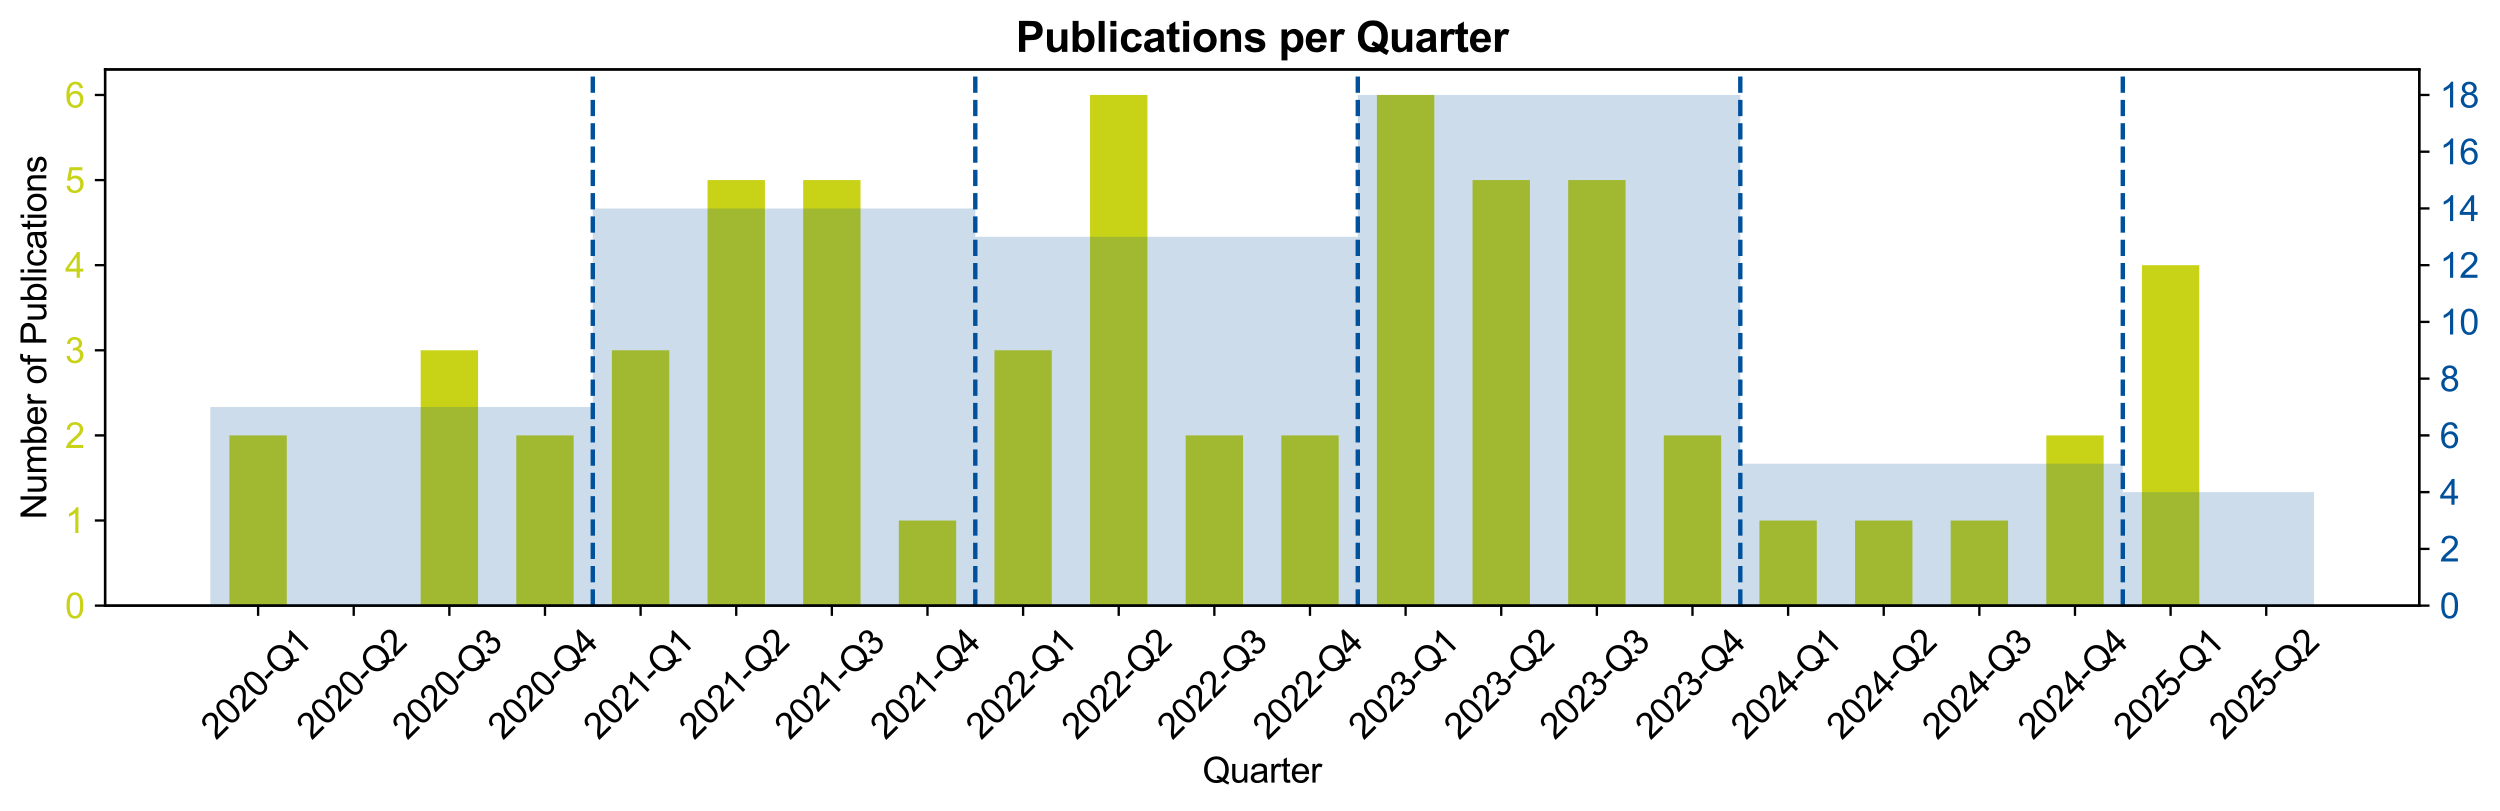 <?xml version="1.0" encoding="utf-8" standalone="no"?>
<!DOCTYPE svg PUBLIC "-//W3C//DTD SVG 1.1//EN"
  "http://www.w3.org/Graphics/SVG/1.1/DTD/svg11.dtd">
<svg xmlns:xlink="http://www.w3.org/1999/xlink" width="852.694pt" height="276.513pt" viewBox="0 0 852.694 276.513" xmlns="http://www.w3.org/2000/svg" version="1.1">
 <defs>
  <style type="text/css">*{stroke-linejoin: round; stroke-linecap: butt}</style>
 </defs>
 <g id="figure_1">
  <g id="patch_1">
   <path d="M 0 276.513 
L 852.694 276.513 
L 852.694 0 
L 0 0 
L 0 276.513 
z
" style="fill: none"/>
  </g>
  <g id="axes_1">
   <g id="patch_2">
    <path d="M 35.847 206.561 
L 825.148 206.561 
L 825.148 23.683 
L 35.847 23.683 
L 35.847 206.561 
z
" style="fill: none"/>
   </g>
   <g id="patch_3">
    <path d="M 78.248 206.561 
L 97.817 206.561 
L 97.817 148.504 
L 78.248 148.504 
z
" clip-path="url(#pd18e39f42f)" style="fill: #c8d317"/>
   </g>
   <g id="patch_4">
    <path d="M 110.864 206.561 
L 130.433 206.561 
L 130.433 206.561 
L 110.864 206.561 
z
" clip-path="url(#pd18e39f42f)" style="fill: #c8d317"/>
   </g>
   <g id="patch_5">
    <path d="M 143.479 206.561 
L 163.049 206.561 
L 163.049 119.476 
L 143.479 119.476 
z
" clip-path="url(#pd18e39f42f)" style="fill: #c8d317"/>
   </g>
   <g id="patch_6">
    <path d="M 176.095 206.561 
L 195.664 206.561 
L 195.664 148.504 
L 176.095 148.504 
z
" clip-path="url(#pd18e39f42f)" style="fill: #c8d317"/>
   </g>
   <g id="patch_7">
    <path d="M 208.711 206.561 
L 228.28 206.561 
L 228.28 119.476 
L 208.711 119.476 
z
" clip-path="url(#pd18e39f42f)" style="fill: #c8d317"/>
   </g>
   <g id="patch_8">
    <path d="M 241.326 206.561 
L 260.896 206.561 
L 260.896 61.419 
L 241.326 61.419 
z
" clip-path="url(#pd18e39f42f)" style="fill: #c8d317"/>
   </g>
   <g id="patch_9">
    <path d="M 273.942 206.561 
L 293.512 206.561 
L 293.512 61.419 
L 273.942 61.419 
z
" clip-path="url(#pd18e39f42f)" style="fill: #c8d317"/>
   </g>
   <g id="patch_10">
    <path d="M 306.558 206.561 
L 326.127 206.561 
L 326.127 177.532 
L 306.558 177.532 
z
" clip-path="url(#pd18e39f42f)" style="fill: #c8d317"/>
   </g>
   <g id="patch_11">
    <path d="M 339.174 206.561 
L 358.743 206.561 
L 358.743 119.476 
L 339.174 119.476 
z
" clip-path="url(#pd18e39f42f)" style="fill: #c8d317"/>
   </g>
   <g id="patch_12">
    <path d="M 371.789 206.561 
L 391.359 206.561 
L 391.359 32.391 
L 371.789 32.391 
z
" clip-path="url(#pd18e39f42f)" style="fill: #c8d317"/>
   </g>
   <g id="patch_13">
    <path d="M 404.405 206.561 
L 423.974 206.561 
L 423.974 148.504 
L 404.405 148.504 
z
" clip-path="url(#pd18e39f42f)" style="fill: #c8d317"/>
   </g>
   <g id="patch_14">
    <path d="M 437.021 206.561 
L 456.59 206.561 
L 456.59 148.504 
L 437.021 148.504 
z
" clip-path="url(#pd18e39f42f)" style="fill: #c8d317"/>
   </g>
   <g id="patch_15">
    <path d="M 469.636 206.561 
L 489.206 206.561 
L 489.206 32.391 
L 469.636 32.391 
z
" clip-path="url(#pd18e39f42f)" style="fill: #c8d317"/>
   </g>
   <g id="patch_16">
    <path d="M 502.252 206.561 
L 521.821 206.561 
L 521.821 61.419 
L 502.252 61.419 
z
" clip-path="url(#pd18e39f42f)" style="fill: #c8d317"/>
   </g>
   <g id="patch_17">
    <path d="M 534.868 206.561 
L 554.437 206.561 
L 554.437 61.419 
L 534.868 61.419 
z
" clip-path="url(#pd18e39f42f)" style="fill: #c8d317"/>
   </g>
   <g id="patch_18">
    <path d="M 567.483 206.561 
L 587.053 206.561 
L 587.053 148.504 
L 567.483 148.504 
z
" clip-path="url(#pd18e39f42f)" style="fill: #c8d317"/>
   </g>
   <g id="patch_19">
    <path d="M 600.099 206.561 
L 619.669 206.561 
L 619.669 177.532 
L 600.099 177.532 
z
" clip-path="url(#pd18e39f42f)" style="fill: #c8d317"/>
   </g>
   <g id="patch_20">
    <path d="M 632.715 206.561 
L 652.284 206.561 
L 652.284 177.532 
L 632.715 177.532 
z
" clip-path="url(#pd18e39f42f)" style="fill: #c8d317"/>
   </g>
   <g id="patch_21">
    <path d="M 665.331 206.561 
L 684.9 206.561 
L 684.9 177.532 
L 665.331 177.532 
z
" clip-path="url(#pd18e39f42f)" style="fill: #c8d317"/>
   </g>
   <g id="patch_22">
    <path d="M 697.946 206.561 
L 717.516 206.561 
L 717.516 148.504 
L 697.946 148.504 
z
" clip-path="url(#pd18e39f42f)" style="fill: #c8d317"/>
   </g>
   <g id="patch_23">
    <path d="M 730.562 206.561 
L 750.131 206.561 
L 750.131 90.448 
L 730.562 90.448 
z
" clip-path="url(#pd18e39f42f)" style="fill: #c8d317"/>
   </g>
   <g id="patch_24">
    <path d="M 763.178 206.561 
L 782.747 206.561 
L 782.747 206.561 
L 763.178 206.561 
z
" clip-path="url(#pd18e39f42f)" style="fill: #c8d317"/>
   </g>
   <g id="matplotlib.axis_1">
    <g id="xtick_1">
     <g id="line2d_1">
      <defs>
       <path id="mb8c5a57308" d="M 0 0 
L 0 3.5 
" style="stroke: #000000; stroke-width: 0.8"/>
      </defs>
      <g>
       <use xlink:href="#mb8c5a57308" x="88.033" y="206.561" style="stroke: #000000; stroke-width: 0.8"/>
      </g>
     </g>
     <g id="text_1">
      <!-- 2020-Q1 -->
      <g transform="translate(73.717 252.653) rotate(-45) scale(0.12 -0.12)">
       <defs>
        <path id="ArialMT-32" d="M 3222 541 
L 3222 0 
L 194 0 
Q 188 203 259 391 
Q 375 700 629 1000 
Q 884 1300 1366 1694 
Q 2113 2306 2375 2664 
Q 2638 3022 2638 3341 
Q 2638 3675 2398 3904 
Q 2159 4134 1775 4134 
Q 1369 4134 1125 3890 
Q 881 3647 878 3216 
L 300 3275 
Q 359 3922 746 4261 
Q 1134 4600 1788 4600 
Q 2447 4600 2831 4234 
Q 3216 3869 3216 3328 
Q 3216 3053 3103 2787 
Q 2991 2522 2730 2228 
Q 2469 1934 1863 1422 
Q 1356 997 1212 845 
Q 1069 694 975 541 
L 3222 541 
z
" transform="scale(0.016)"/>
        <path id="ArialMT-30" d="M 266 2259 
Q 266 3072 433 3567 
Q 600 4063 929 4331 
Q 1259 4600 1759 4600 
Q 2128 4600 2406 4451 
Q 2684 4303 2865 4023 
Q 3047 3744 3150 3342 
Q 3253 2941 3253 2259 
Q 3253 1453 3087 958 
Q 2922 463 2592 192 
Q 2263 -78 1759 -78 
Q 1097 -78 719 397 
Q 266 969 266 2259 
z
M 844 2259 
Q 844 1131 1108 757 
Q 1372 384 1759 384 
Q 2147 384 2411 759 
Q 2675 1134 2675 2259 
Q 2675 3391 2411 3762 
Q 2147 4134 1753 4134 
Q 1366 4134 1134 3806 
Q 844 3388 844 2259 
z
" transform="scale(0.016)"/>
        <path id="ArialMT-2d" d="M 203 1375 
L 203 1941 
L 1931 1941 
L 1931 1375 
L 203 1375 
z
" transform="scale(0.016)"/>
        <path id="ArialMT-51" d="M 3966 491 
Q 4388 200 4744 66 
L 4566 -356 
Q 4072 -178 3581 206 
Q 3072 -78 2456 -78 
Q 1834 -78 1328 222 
Q 822 522 548 1065 
Q 275 1609 275 2291 
Q 275 2969 550 3525 
Q 825 4081 1333 4372 
Q 1841 4663 2469 4663 
Q 3103 4663 3612 4361 
Q 4122 4059 4389 3517 
Q 4656 2975 4656 2294 
Q 4656 1728 4484 1276 
Q 4313 825 3966 491 
z
M 2631 1266 
Q 3156 1119 3497 828 
Q 4031 1316 4031 2294 
Q 4031 2850 3842 3265 
Q 3653 3681 3289 3911 
Q 2925 4141 2472 4141 
Q 1794 4141 1347 3677 
Q 900 3213 900 2291 
Q 900 1397 1342 919 
Q 1784 441 2472 441 
Q 2797 441 3084 563 
Q 2800 747 2484 825 
L 2631 1266 
z
" transform="scale(0.016)"/>
        <path id="ArialMT-31" d="M 2384 0 
L 1822 0 
L 1822 3584 
Q 1619 3391 1289 3197 
Q 959 3003 697 2906 
L 697 3450 
Q 1169 3672 1522 3987 
Q 1875 4303 2022 4600 
L 2384 4600 
L 2384 0 
z
" transform="scale(0.016)"/>
       </defs>
       <use xlink:href="#ArialMT-32"/>
       <use xlink:href="#ArialMT-30" transform="translate(55.615 0)"/>
       <use xlink:href="#ArialMT-32" transform="translate(111.23 0)"/>
       <use xlink:href="#ArialMT-30" transform="translate(166.846 0)"/>
       <use xlink:href="#ArialMT-2d" transform="translate(222.461 0)"/>
       <use xlink:href="#ArialMT-51" transform="translate(255.762 0)"/>
       <use xlink:href="#ArialMT-31" transform="translate(333.545 0)"/>
      </g>
     </g>
    </g>
    <g id="xtick_2">
     <g id="line2d_2">
      <g>
       <use xlink:href="#mb8c5a57308" x="120.648" y="206.561" style="stroke: #000000; stroke-width: 0.8"/>
      </g>
     </g>
     <g id="text_2">
      <!-- 2020-Q2 -->
      <g transform="translate(106.333 252.653) rotate(-45) scale(0.12 -0.12)">
       <use xlink:href="#ArialMT-32"/>
       <use xlink:href="#ArialMT-30" transform="translate(55.615 0)"/>
       <use xlink:href="#ArialMT-32" transform="translate(111.23 0)"/>
       <use xlink:href="#ArialMT-30" transform="translate(166.846 0)"/>
       <use xlink:href="#ArialMT-2d" transform="translate(222.461 0)"/>
       <use xlink:href="#ArialMT-51" transform="translate(255.762 0)"/>
       <use xlink:href="#ArialMT-32" transform="translate(333.545 0)"/>
      </g>
     </g>
    </g>
    <g id="xtick_3">
     <g id="line2d_3">
      <g>
       <use xlink:href="#mb8c5a57308" x="153.264" y="206.561" style="stroke: #000000; stroke-width: 0.8"/>
      </g>
     </g>
     <g id="text_3">
      <!-- 2020-Q3 -->
      <g transform="translate(138.948 252.653) rotate(-45) scale(0.12 -0.12)">
       <defs>
        <path id="ArialMT-33" d="M 269 1209 
L 831 1284 
Q 928 806 1161 595 
Q 1394 384 1728 384 
Q 2125 384 2398 659 
Q 2672 934 2672 1341 
Q 2672 1728 2419 1979 
Q 2166 2231 1775 2231 
Q 1616 2231 1378 2169 
L 1441 2663 
Q 1497 2656 1531 2656 
Q 1891 2656 2178 2843 
Q 2466 3031 2466 3422 
Q 2466 3731 2256 3934 
Q 2047 4138 1716 4138 
Q 1388 4138 1169 3931 
Q 950 3725 888 3313 
L 325 3413 
Q 428 3978 793 4289 
Q 1159 4600 1703 4600 
Q 2078 4600 2393 4439 
Q 2709 4278 2876 4000 
Q 3044 3722 3044 3409 
Q 3044 3113 2884 2869 
Q 2725 2625 2413 2481 
Q 2819 2388 3044 2092 
Q 3269 1797 3269 1353 
Q 3269 753 2831 336 
Q 2394 -81 1725 -81 
Q 1122 -81 723 278 
Q 325 638 269 1209 
z
" transform="scale(0.016)"/>
       </defs>
       <use xlink:href="#ArialMT-32"/>
       <use xlink:href="#ArialMT-30" transform="translate(55.615 0)"/>
       <use xlink:href="#ArialMT-32" transform="translate(111.23 0)"/>
       <use xlink:href="#ArialMT-30" transform="translate(166.846 0)"/>
       <use xlink:href="#ArialMT-2d" transform="translate(222.461 0)"/>
       <use xlink:href="#ArialMT-51" transform="translate(255.762 0)"/>
       <use xlink:href="#ArialMT-33" transform="translate(333.545 0)"/>
      </g>
     </g>
    </g>
    <g id="xtick_4">
     <g id="line2d_4">
      <g>
       <use xlink:href="#mb8c5a57308" x="185.88" y="206.561" style="stroke: #000000; stroke-width: 0.8"/>
      </g>
     </g>
     <g id="text_4">
      <!-- 2020-Q4 -->
      <g transform="translate(171.564 252.653) rotate(-45) scale(0.12 -0.12)">
       <defs>
        <path id="ArialMT-34" d="M 2069 0 
L 2069 1097 
L 81 1097 
L 81 1613 
L 2172 4581 
L 2631 4581 
L 2631 1613 
L 3250 1613 
L 3250 1097 
L 2631 1097 
L 2631 0 
L 2069 0 
z
M 2069 1613 
L 2069 3678 
L 634 1613 
L 2069 1613 
z
" transform="scale(0.016)"/>
       </defs>
       <use xlink:href="#ArialMT-32"/>
       <use xlink:href="#ArialMT-30" transform="translate(55.615 0)"/>
       <use xlink:href="#ArialMT-32" transform="translate(111.23 0)"/>
       <use xlink:href="#ArialMT-30" transform="translate(166.846 0)"/>
       <use xlink:href="#ArialMT-2d" transform="translate(222.461 0)"/>
       <use xlink:href="#ArialMT-51" transform="translate(255.762 0)"/>
       <use xlink:href="#ArialMT-34" transform="translate(333.545 0)"/>
      </g>
     </g>
    </g>
    <g id="xtick_5">
     <g id="line2d_5">
      <g>
       <use xlink:href="#mb8c5a57308" x="218.495" y="206.561" style="stroke: #000000; stroke-width: 0.8"/>
      </g>
     </g>
     <g id="text_5">
      <!-- 2021-Q1 -->
      <g transform="translate(204.18 252.653) rotate(-45) scale(0.12 -0.12)">
       <use xlink:href="#ArialMT-32"/>
       <use xlink:href="#ArialMT-30" transform="translate(55.615 0)"/>
       <use xlink:href="#ArialMT-32" transform="translate(111.23 0)"/>
       <use xlink:href="#ArialMT-31" transform="translate(166.846 0)"/>
       <use xlink:href="#ArialMT-2d" transform="translate(222.461 0)"/>
       <use xlink:href="#ArialMT-51" transform="translate(255.762 0)"/>
       <use xlink:href="#ArialMT-31" transform="translate(333.545 0)"/>
      </g>
     </g>
    </g>
    <g id="xtick_6">
     <g id="line2d_6">
      <g>
       <use xlink:href="#mb8c5a57308" x="251.111" y="206.561" style="stroke: #000000; stroke-width: 0.8"/>
      </g>
     </g>
     <g id="text_6">
      <!-- 2021-Q2 -->
      <g transform="translate(236.796 252.653) rotate(-45) scale(0.12 -0.12)">
       <use xlink:href="#ArialMT-32"/>
       <use xlink:href="#ArialMT-30" transform="translate(55.615 0)"/>
       <use xlink:href="#ArialMT-32" transform="translate(111.23 0)"/>
       <use xlink:href="#ArialMT-31" transform="translate(166.846 0)"/>
       <use xlink:href="#ArialMT-2d" transform="translate(222.461 0)"/>
       <use xlink:href="#ArialMT-51" transform="translate(255.762 0)"/>
       <use xlink:href="#ArialMT-32" transform="translate(333.545 0)"/>
      </g>
     </g>
    </g>
    <g id="xtick_7">
     <g id="line2d_7">
      <g>
       <use xlink:href="#mb8c5a57308" x="283.727" y="206.561" style="stroke: #000000; stroke-width: 0.8"/>
      </g>
     </g>
     <g id="text_7">
      <!-- 2021-Q3 -->
      <g transform="translate(269.411 252.653) rotate(-45) scale(0.12 -0.12)">
       <use xlink:href="#ArialMT-32"/>
       <use xlink:href="#ArialMT-30" transform="translate(55.615 0)"/>
       <use xlink:href="#ArialMT-32" transform="translate(111.23 0)"/>
       <use xlink:href="#ArialMT-31" transform="translate(166.846 0)"/>
       <use xlink:href="#ArialMT-2d" transform="translate(222.461 0)"/>
       <use xlink:href="#ArialMT-51" transform="translate(255.762 0)"/>
       <use xlink:href="#ArialMT-33" transform="translate(333.545 0)"/>
      </g>
     </g>
    </g>
    <g id="xtick_8">
     <g id="line2d_8">
      <g>
       <use xlink:href="#mb8c5a57308" x="316.343" y="206.561" style="stroke: #000000; stroke-width: 0.8"/>
      </g>
     </g>
     <g id="text_8">
      <!-- 2021-Q4 -->
      <g transform="translate(302.027 252.653) rotate(-45) scale(0.12 -0.12)">
       <use xlink:href="#ArialMT-32"/>
       <use xlink:href="#ArialMT-30" transform="translate(55.615 0)"/>
       <use xlink:href="#ArialMT-32" transform="translate(111.23 0)"/>
       <use xlink:href="#ArialMT-31" transform="translate(166.846 0)"/>
       <use xlink:href="#ArialMT-2d" transform="translate(222.461 0)"/>
       <use xlink:href="#ArialMT-51" transform="translate(255.762 0)"/>
       <use xlink:href="#ArialMT-34" transform="translate(333.545 0)"/>
      </g>
     </g>
    </g>
    <g id="xtick_9">
     <g id="line2d_9">
      <g>
       <use xlink:href="#mb8c5a57308" x="348.958" y="206.561" style="stroke: #000000; stroke-width: 0.8"/>
      </g>
     </g>
     <g id="text_9">
      <!-- 2022-Q1 -->
      <g transform="translate(334.643 252.653) rotate(-45) scale(0.12 -0.12)">
       <use xlink:href="#ArialMT-32"/>
       <use xlink:href="#ArialMT-30" transform="translate(55.615 0)"/>
       <use xlink:href="#ArialMT-32" transform="translate(111.23 0)"/>
       <use xlink:href="#ArialMT-32" transform="translate(166.846 0)"/>
       <use xlink:href="#ArialMT-2d" transform="translate(222.461 0)"/>
       <use xlink:href="#ArialMT-51" transform="translate(255.762 0)"/>
       <use xlink:href="#ArialMT-31" transform="translate(333.545 0)"/>
      </g>
     </g>
    </g>
    <g id="xtick_10">
     <g id="line2d_10">
      <g>
       <use xlink:href="#mb8c5a57308" x="381.574" y="206.561" style="stroke: #000000; stroke-width: 0.8"/>
      </g>
     </g>
     <g id="text_10">
      <!-- 2022-Q2 -->
      <g transform="translate(367.258 252.653) rotate(-45) scale(0.12 -0.12)">
       <use xlink:href="#ArialMT-32"/>
       <use xlink:href="#ArialMT-30" transform="translate(55.615 0)"/>
       <use xlink:href="#ArialMT-32" transform="translate(111.23 0)"/>
       <use xlink:href="#ArialMT-32" transform="translate(166.846 0)"/>
       <use xlink:href="#ArialMT-2d" transform="translate(222.461 0)"/>
       <use xlink:href="#ArialMT-51" transform="translate(255.762 0)"/>
       <use xlink:href="#ArialMT-32" transform="translate(333.545 0)"/>
      </g>
     </g>
    </g>
    <g id="xtick_11">
     <g id="line2d_11">
      <g>
       <use xlink:href="#mb8c5a57308" x="414.19" y="206.561" style="stroke: #000000; stroke-width: 0.8"/>
      </g>
     </g>
     <g id="text_11">
      <!-- 2022-Q3 -->
      <g transform="translate(399.874 252.653) rotate(-45) scale(0.12 -0.12)">
       <use xlink:href="#ArialMT-32"/>
       <use xlink:href="#ArialMT-30" transform="translate(55.615 0)"/>
       <use xlink:href="#ArialMT-32" transform="translate(111.23 0)"/>
       <use xlink:href="#ArialMT-32" transform="translate(166.846 0)"/>
       <use xlink:href="#ArialMT-2d" transform="translate(222.461 0)"/>
       <use xlink:href="#ArialMT-51" transform="translate(255.762 0)"/>
       <use xlink:href="#ArialMT-33" transform="translate(333.545 0)"/>
      </g>
     </g>
    </g>
    <g id="xtick_12">
     <g id="line2d_12">
      <g>
       <use xlink:href="#mb8c5a57308" x="446.805" y="206.561" style="stroke: #000000; stroke-width: 0.8"/>
      </g>
     </g>
     <g id="text_12">
      <!-- 2022-Q4 -->
      <g transform="translate(432.49 252.653) rotate(-45) scale(0.12 -0.12)">
       <use xlink:href="#ArialMT-32"/>
       <use xlink:href="#ArialMT-30" transform="translate(55.615 0)"/>
       <use xlink:href="#ArialMT-32" transform="translate(111.23 0)"/>
       <use xlink:href="#ArialMT-32" transform="translate(166.846 0)"/>
       <use xlink:href="#ArialMT-2d" transform="translate(222.461 0)"/>
       <use xlink:href="#ArialMT-51" transform="translate(255.762 0)"/>
       <use xlink:href="#ArialMT-34" transform="translate(333.545 0)"/>
      </g>
     </g>
    </g>
    <g id="xtick_13">
     <g id="line2d_13">
      <g>
       <use xlink:href="#mb8c5a57308" x="479.421" y="206.561" style="stroke: #000000; stroke-width: 0.8"/>
      </g>
     </g>
     <g id="text_13">
      <!-- 2023-Q1 -->
      <g transform="translate(465.105 252.653) rotate(-45) scale(0.12 -0.12)">
       <use xlink:href="#ArialMT-32"/>
       <use xlink:href="#ArialMT-30" transform="translate(55.615 0)"/>
       <use xlink:href="#ArialMT-32" transform="translate(111.23 0)"/>
       <use xlink:href="#ArialMT-33" transform="translate(166.846 0)"/>
       <use xlink:href="#ArialMT-2d" transform="translate(222.461 0)"/>
       <use xlink:href="#ArialMT-51" transform="translate(255.762 0)"/>
       <use xlink:href="#ArialMT-31" transform="translate(333.545 0)"/>
      </g>
     </g>
    </g>
    <g id="xtick_14">
     <g id="line2d_14">
      <g>
       <use xlink:href="#mb8c5a57308" x="512.037" y="206.561" style="stroke: #000000; stroke-width: 0.8"/>
      </g>
     </g>
     <g id="text_14">
      <!-- 2023-Q2 -->
      <g transform="translate(497.721 252.653) rotate(-45) scale(0.12 -0.12)">
       <use xlink:href="#ArialMT-32"/>
       <use xlink:href="#ArialMT-30" transform="translate(55.615 0)"/>
       <use xlink:href="#ArialMT-32" transform="translate(111.23 0)"/>
       <use xlink:href="#ArialMT-33" transform="translate(166.846 0)"/>
       <use xlink:href="#ArialMT-2d" transform="translate(222.461 0)"/>
       <use xlink:href="#ArialMT-51" transform="translate(255.762 0)"/>
       <use xlink:href="#ArialMT-32" transform="translate(333.545 0)"/>
      </g>
     </g>
    </g>
    <g id="xtick_15">
     <g id="line2d_15">
      <g>
       <use xlink:href="#mb8c5a57308" x="544.652" y="206.561" style="stroke: #000000; stroke-width: 0.8"/>
      </g>
     </g>
     <g id="text_15">
      <!-- 2023-Q3 -->
      <g transform="translate(530.337 252.653) rotate(-45) scale(0.12 -0.12)">
       <use xlink:href="#ArialMT-32"/>
       <use xlink:href="#ArialMT-30" transform="translate(55.615 0)"/>
       <use xlink:href="#ArialMT-32" transform="translate(111.23 0)"/>
       <use xlink:href="#ArialMT-33" transform="translate(166.846 0)"/>
       <use xlink:href="#ArialMT-2d" transform="translate(222.461 0)"/>
       <use xlink:href="#ArialMT-51" transform="translate(255.762 0)"/>
       <use xlink:href="#ArialMT-33" transform="translate(333.545 0)"/>
      </g>
     </g>
    </g>
    <g id="xtick_16">
     <g id="line2d_16">
      <g>
       <use xlink:href="#mb8c5a57308" x="577.268" y="206.561" style="stroke: #000000; stroke-width: 0.8"/>
      </g>
     </g>
     <g id="text_16">
      <!-- 2023-Q4 -->
      <g transform="translate(562.953 252.653) rotate(-45) scale(0.12 -0.12)">
       <use xlink:href="#ArialMT-32"/>
       <use xlink:href="#ArialMT-30" transform="translate(55.615 0)"/>
       <use xlink:href="#ArialMT-32" transform="translate(111.23 0)"/>
       <use xlink:href="#ArialMT-33" transform="translate(166.846 0)"/>
       <use xlink:href="#ArialMT-2d" transform="translate(222.461 0)"/>
       <use xlink:href="#ArialMT-51" transform="translate(255.762 0)"/>
       <use xlink:href="#ArialMT-34" transform="translate(333.545 0)"/>
      </g>
     </g>
    </g>
    <g id="xtick_17">
     <g id="line2d_17">
      <g>
       <use xlink:href="#mb8c5a57308" x="609.884" y="206.561" style="stroke: #000000; stroke-width: 0.8"/>
      </g>
     </g>
     <g id="text_17">
      <!-- 2024-Q1 -->
      <g transform="translate(595.568 252.653) rotate(-45) scale(0.12 -0.12)">
       <use xlink:href="#ArialMT-32"/>
       <use xlink:href="#ArialMT-30" transform="translate(55.615 0)"/>
       <use xlink:href="#ArialMT-32" transform="translate(111.23 0)"/>
       <use xlink:href="#ArialMT-34" transform="translate(166.846 0)"/>
       <use xlink:href="#ArialMT-2d" transform="translate(222.461 0)"/>
       <use xlink:href="#ArialMT-51" transform="translate(255.762 0)"/>
       <use xlink:href="#ArialMT-31" transform="translate(333.545 0)"/>
      </g>
     </g>
    </g>
    <g id="xtick_18">
     <g id="line2d_18">
      <g>
       <use xlink:href="#mb8c5a57308" x="642.5" y="206.561" style="stroke: #000000; stroke-width: 0.8"/>
      </g>
     </g>
     <g id="text_18">
      <!-- 2024-Q2 -->
      <g transform="translate(628.184 252.653) rotate(-45) scale(0.12 -0.12)">
       <use xlink:href="#ArialMT-32"/>
       <use xlink:href="#ArialMT-30" transform="translate(55.615 0)"/>
       <use xlink:href="#ArialMT-32" transform="translate(111.23 0)"/>
       <use xlink:href="#ArialMT-34" transform="translate(166.846 0)"/>
       <use xlink:href="#ArialMT-2d" transform="translate(222.461 0)"/>
       <use xlink:href="#ArialMT-51" transform="translate(255.762 0)"/>
       <use xlink:href="#ArialMT-32" transform="translate(333.545 0)"/>
      </g>
     </g>
    </g>
    <g id="xtick_19">
     <g id="line2d_19">
      <g>
       <use xlink:href="#mb8c5a57308" x="675.115" y="206.561" style="stroke: #000000; stroke-width: 0.8"/>
      </g>
     </g>
     <g id="text_19">
      <!-- 2024-Q3 -->
      <g transform="translate(660.8 252.653) rotate(-45) scale(0.12 -0.12)">
       <use xlink:href="#ArialMT-32"/>
       <use xlink:href="#ArialMT-30" transform="translate(55.615 0)"/>
       <use xlink:href="#ArialMT-32" transform="translate(111.23 0)"/>
       <use xlink:href="#ArialMT-34" transform="translate(166.846 0)"/>
       <use xlink:href="#ArialMT-2d" transform="translate(222.461 0)"/>
       <use xlink:href="#ArialMT-51" transform="translate(255.762 0)"/>
       <use xlink:href="#ArialMT-33" transform="translate(333.545 0)"/>
      </g>
     </g>
    </g>
    <g id="xtick_20">
     <g id="line2d_20">
      <g>
       <use xlink:href="#mb8c5a57308" x="707.731" y="206.561" style="stroke: #000000; stroke-width: 0.8"/>
      </g>
     </g>
     <g id="text_20">
      <!-- 2024-Q4 -->
      <g transform="translate(693.415 252.653) rotate(-45) scale(0.12 -0.12)">
       <use xlink:href="#ArialMT-32"/>
       <use xlink:href="#ArialMT-30" transform="translate(55.615 0)"/>
       <use xlink:href="#ArialMT-32" transform="translate(111.23 0)"/>
       <use xlink:href="#ArialMT-34" transform="translate(166.846 0)"/>
       <use xlink:href="#ArialMT-2d" transform="translate(222.461 0)"/>
       <use xlink:href="#ArialMT-51" transform="translate(255.762 0)"/>
       <use xlink:href="#ArialMT-34" transform="translate(333.545 0)"/>
      </g>
     </g>
    </g>
    <g id="xtick_21">
     <g id="line2d_21">
      <g>
       <use xlink:href="#mb8c5a57308" x="740.347" y="206.561" style="stroke: #000000; stroke-width: 0.8"/>
      </g>
     </g>
     <g id="text_21">
      <!-- 2025-Q1 -->
      <g transform="translate(726.031 252.653) rotate(-45) scale(0.12 -0.12)">
       <defs>
        <path id="ArialMT-35" d="M 266 1200 
L 856 1250 
Q 922 819 1161 601 
Q 1400 384 1738 384 
Q 2144 384 2425 690 
Q 2706 997 2706 1503 
Q 2706 1984 2436 2262 
Q 2166 2541 1728 2541 
Q 1456 2541 1237 2417 
Q 1019 2294 894 2097 
L 366 2166 
L 809 4519 
L 3088 4519 
L 3088 3981 
L 1259 3981 
L 1013 2750 
Q 1425 3038 1878 3038 
Q 2478 3038 2890 2622 
Q 3303 2206 3303 1553 
Q 3303 931 2941 478 
Q 2500 -78 1738 -78 
Q 1113 -78 717 272 
Q 322 622 266 1200 
z
" transform="scale(0.016)"/>
       </defs>
       <use xlink:href="#ArialMT-32"/>
       <use xlink:href="#ArialMT-30" transform="translate(55.615 0)"/>
       <use xlink:href="#ArialMT-32" transform="translate(111.23 0)"/>
       <use xlink:href="#ArialMT-35" transform="translate(166.846 0)"/>
       <use xlink:href="#ArialMT-2d" transform="translate(222.461 0)"/>
       <use xlink:href="#ArialMT-51" transform="translate(255.762 0)"/>
       <use xlink:href="#ArialMT-31" transform="translate(333.545 0)"/>
      </g>
     </g>
    </g>
    <g id="xtick_22">
     <g id="line2d_22">
      <g>
       <use xlink:href="#mb8c5a57308" x="772.962" y="206.561" style="stroke: #000000; stroke-width: 0.8"/>
      </g>
     </g>
     <g id="text_22">
      <!-- 2025-Q2 -->
      <g transform="translate(758.647 252.653) rotate(-45) scale(0.12 -0.12)">
       <use xlink:href="#ArialMT-32"/>
       <use xlink:href="#ArialMT-30" transform="translate(55.615 0)"/>
       <use xlink:href="#ArialMT-32" transform="translate(111.23 0)"/>
       <use xlink:href="#ArialMT-35" transform="translate(166.846 0)"/>
       <use xlink:href="#ArialMT-2d" transform="translate(222.461 0)"/>
       <use xlink:href="#ArialMT-51" transform="translate(255.762 0)"/>
       <use xlink:href="#ArialMT-32" transform="translate(333.545 0)"/>
      </g>
     </g>
    </g>
    <g id="text_23">
     <!-- Quarter -->
     <g transform="translate(410.158 266.928) scale(0.12 -0.12)">
      <defs>
       <path id="ArialMT-75" d="M 2597 0 
L 2597 488 
Q 2209 -75 1544 -75 
Q 1250 -75 995 37 
Q 741 150 617 320 
Q 494 491 444 738 
Q 409 903 409 1263 
L 409 3319 
L 972 3319 
L 972 1478 
Q 972 1038 1006 884 
Q 1059 663 1231 536 
Q 1403 409 1656 409 
Q 1909 409 2131 539 
Q 2353 669 2445 892 
Q 2538 1116 2538 1541 
L 2538 3319 
L 3100 3319 
L 3100 0 
L 2597 0 
z
" transform="scale(0.016)"/>
       <path id="ArialMT-61" d="M 2588 409 
Q 2275 144 1986 34 
Q 1697 -75 1366 -75 
Q 819 -75 525 192 
Q 231 459 231 875 
Q 231 1119 342 1320 
Q 453 1522 633 1644 
Q 813 1766 1038 1828 
Q 1203 1872 1538 1913 
Q 2219 1994 2541 2106 
Q 2544 2222 2544 2253 
Q 2544 2597 2384 2738 
Q 2169 2928 1744 2928 
Q 1347 2928 1158 2789 
Q 969 2650 878 2297 
L 328 2372 
Q 403 2725 575 2942 
Q 747 3159 1072 3276 
Q 1397 3394 1825 3394 
Q 2250 3394 2515 3294 
Q 2781 3194 2906 3042 
Q 3031 2891 3081 2659 
Q 3109 2516 3109 2141 
L 3109 1391 
Q 3109 606 3145 398 
Q 3181 191 3288 0 
L 2700 0 
Q 2613 175 2588 409 
z
M 2541 1666 
Q 2234 1541 1622 1453 
Q 1275 1403 1131 1340 
Q 988 1278 909 1158 
Q 831 1038 831 891 
Q 831 666 1001 516 
Q 1172 366 1500 366 
Q 1825 366 2078 508 
Q 2331 650 2450 897 
Q 2541 1088 2541 1459 
L 2541 1666 
z
" transform="scale(0.016)"/>
       <path id="ArialMT-72" d="M 416 0 
L 416 3319 
L 922 3319 
L 922 2816 
Q 1116 3169 1280 3281 
Q 1444 3394 1641 3394 
Q 1925 3394 2219 3213 
L 2025 2691 
Q 1819 2813 1613 2813 
Q 1428 2813 1281 2702 
Q 1134 2591 1072 2394 
Q 978 2094 978 1738 
L 978 0 
L 416 0 
z
" transform="scale(0.016)"/>
       <path id="ArialMT-74" d="M 1650 503 
L 1731 6 
Q 1494 -44 1306 -44 
Q 1000 -44 831 53 
Q 663 150 594 308 
Q 525 466 525 972 
L 525 2881 
L 113 2881 
L 113 3319 
L 525 3319 
L 525 4141 
L 1084 4478 
L 1084 3319 
L 1650 3319 
L 1650 2881 
L 1084 2881 
L 1084 941 
Q 1084 700 1114 631 
Q 1144 563 1211 522 
Q 1278 481 1403 481 
Q 1497 481 1650 503 
z
" transform="scale(0.016)"/>
       <path id="ArialMT-65" d="M 2694 1069 
L 3275 997 
Q 3138 488 2766 206 
Q 2394 -75 1816 -75 
Q 1088 -75 661 373 
Q 234 822 234 1631 
Q 234 2469 665 2931 
Q 1097 3394 1784 3394 
Q 2450 3394 2872 2941 
Q 3294 2488 3294 1666 
Q 3294 1616 3291 1516 
L 816 1516 
Q 847 969 1125 678 
Q 1403 388 1819 388 
Q 2128 388 2347 550 
Q 2566 713 2694 1069 
z
M 847 1978 
L 2700 1978 
Q 2663 2397 2488 2606 
Q 2219 2931 1791 2931 
Q 1403 2931 1139 2672 
Q 875 2413 847 1978 
z
" transform="scale(0.016)"/>
      </defs>
      <use xlink:href="#ArialMT-51"/>
      <use xlink:href="#ArialMT-75" transform="translate(77.783 0)"/>
      <use xlink:href="#ArialMT-61" transform="translate(133.398 0)"/>
      <use xlink:href="#ArialMT-72" transform="translate(189.014 0)"/>
      <use xlink:href="#ArialMT-74" transform="translate(222.314 0)"/>
      <use xlink:href="#ArialMT-65" transform="translate(250.098 0)"/>
      <use xlink:href="#ArialMT-72" transform="translate(305.713 0)"/>
     </g>
    </g>
   </g>
   <g id="matplotlib.axis_2">
    <g id="ytick_1">
     <g id="line2d_23">
      <defs>
       <path id="m6e6b5f1385" d="M 0 0 
L -3.5 0 
" style="stroke: #000000; stroke-width: 0.8"/>
      </defs>
      <g>
       <use xlink:href="#m6e6b5f1385" x="35.847" y="206.561" style="stroke: #000000; stroke-width: 0.8"/>
      </g>
     </g>
     <g id="text_24">
      <!-- 0 -->
      <g style="fill: #c8d317" transform="translate(22.174 210.855) scale(0.12 -0.12)">
       <use xlink:href="#ArialMT-30"/>
      </g>
     </g>
    </g>
    <g id="ytick_2">
     <g id="line2d_24">
      <g>
       <use xlink:href="#m6e6b5f1385" x="35.847" y="177.532" style="stroke: #000000; stroke-width: 0.8"/>
      </g>
     </g>
     <g id="text_25">
      <!-- 1 -->
      <g style="fill: #c8d317" transform="translate(22.174 181.827) scale(0.12 -0.12)">
       <use xlink:href="#ArialMT-31"/>
      </g>
     </g>
    </g>
    <g id="ytick_3">
     <g id="line2d_25">
      <g>
       <use xlink:href="#m6e6b5f1385" x="35.847" y="148.504" style="stroke: #000000; stroke-width: 0.8"/>
      </g>
     </g>
     <g id="text_26">
      <!-- 2 -->
      <g style="fill: #c8d317" transform="translate(22.174 152.799) scale(0.12 -0.12)">
       <use xlink:href="#ArialMT-32"/>
      </g>
     </g>
    </g>
    <g id="ytick_4">
     <g id="line2d_26">
      <g>
       <use xlink:href="#m6e6b5f1385" x="35.847" y="119.476" style="stroke: #000000; stroke-width: 0.8"/>
      </g>
     </g>
     <g id="text_27">
      <!-- 3 -->
      <g style="fill: #c8d317" transform="translate(22.174 123.771) scale(0.12 -0.12)">
       <use xlink:href="#ArialMT-33"/>
      </g>
     </g>
    </g>
    <g id="ytick_5">
     <g id="line2d_27">
      <g>
       <use xlink:href="#m6e6b5f1385" x="35.847" y="90.448" style="stroke: #000000; stroke-width: 0.8"/>
      </g>
     </g>
     <g id="text_28">
      <!-- 4 -->
      <g style="fill: #c8d317" transform="translate(22.174 94.742) scale(0.12 -0.12)">
       <use xlink:href="#ArialMT-34"/>
      </g>
     </g>
    </g>
    <g id="ytick_6">
     <g id="line2d_28">
      <g>
       <use xlink:href="#m6e6b5f1385" x="35.847" y="61.419" style="stroke: #000000; stroke-width: 0.8"/>
      </g>
     </g>
     <g id="text_29">
      <!-- 5 -->
      <g style="fill: #c8d317" transform="translate(22.174 65.714) scale(0.12 -0.12)">
       <use xlink:href="#ArialMT-35"/>
      </g>
     </g>
    </g>
    <g id="ytick_7">
     <g id="line2d_29">
      <g>
       <use xlink:href="#m6e6b5f1385" x="35.847" y="32.391" style="stroke: #000000; stroke-width: 0.8"/>
      </g>
     </g>
     <g id="text_30">
      <!-- 6 -->
      <g style="fill: #c8d317" transform="translate(22.174 36.686) scale(0.12 -0.12)">
       <defs>
        <path id="ArialMT-36" d="M 3184 3459 
L 2625 3416 
Q 2550 3747 2413 3897 
Q 2184 4138 1850 4138 
Q 1581 4138 1378 3988 
Q 1113 3794 959 3422 
Q 806 3050 800 2363 
Q 1003 2672 1297 2822 
Q 1591 2972 1913 2972 
Q 2475 2972 2870 2558 
Q 3266 2144 3266 1488 
Q 3266 1056 3080 686 
Q 2894 316 2569 119 
Q 2244 -78 1831 -78 
Q 1128 -78 684 439 
Q 241 956 241 2144 
Q 241 3472 731 4075 
Q 1159 4600 1884 4600 
Q 2425 4600 2770 4297 
Q 3116 3994 3184 3459 
z
M 888 1484 
Q 888 1194 1011 928 
Q 1134 663 1356 523 
Q 1578 384 1822 384 
Q 2178 384 2434 671 
Q 2691 959 2691 1453 
Q 2691 1928 2437 2201 
Q 2184 2475 1800 2475 
Q 1419 2475 1153 2201 
Q 888 1928 888 1484 
z
" transform="scale(0.016)"/>
       </defs>
       <use xlink:href="#ArialMT-36"/>
      </g>
     </g>
    </g>
    <g id="text_31">
     <!-- Number of Publications -->
     <g transform="translate(15.789 177.149) rotate(-90) scale(0.12 -0.12)">
      <defs>
       <path id="ArialMT-4e" d="M 488 0 
L 488 4581 
L 1109 4581 
L 3516 984 
L 3516 4581 
L 4097 4581 
L 4097 0 
L 3475 0 
L 1069 3600 
L 1069 0 
L 488 0 
z
" transform="scale(0.016)"/>
       <path id="ArialMT-6d" d="M 422 0 
L 422 3319 
L 925 3319 
L 925 2853 
Q 1081 3097 1340 3245 
Q 1600 3394 1931 3394 
Q 2300 3394 2536 3241 
Q 2772 3088 2869 2813 
Q 3263 3394 3894 3394 
Q 4388 3394 4653 3120 
Q 4919 2847 4919 2278 
L 4919 0 
L 4359 0 
L 4359 2091 
Q 4359 2428 4304 2576 
Q 4250 2725 4106 2815 
Q 3963 2906 3769 2906 
Q 3419 2906 3187 2673 
Q 2956 2441 2956 1928 
L 2956 0 
L 2394 0 
L 2394 2156 
Q 2394 2531 2256 2718 
Q 2119 2906 1806 2906 
Q 1569 2906 1367 2781 
Q 1166 2656 1075 2415 
Q 984 2175 984 1722 
L 984 0 
L 422 0 
z
" transform="scale(0.016)"/>
       <path id="ArialMT-62" d="M 941 0 
L 419 0 
L 419 4581 
L 981 4581 
L 981 2947 
Q 1338 3394 1891 3394 
Q 2197 3394 2470 3270 
Q 2744 3147 2920 2923 
Q 3097 2700 3197 2384 
Q 3297 2069 3297 1709 
Q 3297 856 2875 390 
Q 2453 -75 1863 -75 
Q 1275 -75 941 416 
L 941 0 
z
M 934 1684 
Q 934 1088 1097 822 
Q 1363 388 1816 388 
Q 2184 388 2453 708 
Q 2722 1028 2722 1663 
Q 2722 2313 2464 2622 
Q 2206 2931 1841 2931 
Q 1472 2931 1203 2611 
Q 934 2291 934 1684 
z
" transform="scale(0.016)"/>
       <path id="ArialMT-20" transform="scale(0.016)"/>
       <path id="ArialMT-6f" d="M 213 1659 
Q 213 2581 725 3025 
Q 1153 3394 1769 3394 
Q 2453 3394 2887 2945 
Q 3322 2497 3322 1706 
Q 3322 1066 3130 698 
Q 2938 331 2570 128 
Q 2203 -75 1769 -75 
Q 1072 -75 642 372 
Q 213 819 213 1659 
z
M 791 1659 
Q 791 1022 1069 705 
Q 1347 388 1769 388 
Q 2188 388 2466 706 
Q 2744 1025 2744 1678 
Q 2744 2294 2464 2611 
Q 2184 2928 1769 2928 
Q 1347 2928 1069 2612 
Q 791 2297 791 1659 
z
" transform="scale(0.016)"/>
       <path id="ArialMT-66" d="M 556 0 
L 556 2881 
L 59 2881 
L 59 3319 
L 556 3319 
L 556 3672 
Q 556 4006 616 4169 
Q 697 4388 901 4523 
Q 1106 4659 1475 4659 
Q 1713 4659 2000 4603 
L 1916 4113 
Q 1741 4144 1584 4144 
Q 1328 4144 1222 4034 
Q 1116 3925 1116 3625 
L 1116 3319 
L 1763 3319 
L 1763 2881 
L 1116 2881 
L 1116 0 
L 556 0 
z
" transform="scale(0.016)"/>
       <path id="ArialMT-50" d="M 494 0 
L 494 4581 
L 2222 4581 
Q 2678 4581 2919 4538 
Q 3256 4481 3484 4323 
Q 3713 4166 3852 3881 
Q 3991 3597 3991 3256 
Q 3991 2672 3619 2267 
Q 3247 1863 2275 1863 
L 1100 1863 
L 1100 0 
L 494 0 
z
M 1100 2403 
L 2284 2403 
Q 2872 2403 3119 2622 
Q 3366 2841 3366 3238 
Q 3366 3525 3220 3729 
Q 3075 3934 2838 4000 
Q 2684 4041 2272 4041 
L 1100 4041 
L 1100 2403 
z
" transform="scale(0.016)"/>
       <path id="ArialMT-6c" d="M 409 0 
L 409 4581 
L 972 4581 
L 972 0 
L 409 0 
z
" transform="scale(0.016)"/>
       <path id="ArialMT-69" d="M 425 3934 
L 425 4581 
L 988 4581 
L 988 3934 
L 425 3934 
z
M 425 0 
L 425 3319 
L 988 3319 
L 988 0 
L 425 0 
z
" transform="scale(0.016)"/>
       <path id="ArialMT-63" d="M 2588 1216 
L 3141 1144 
Q 3050 572 2676 248 
Q 2303 -75 1759 -75 
Q 1078 -75 664 370 
Q 250 816 250 1647 
Q 250 2184 428 2587 
Q 606 2991 970 3192 
Q 1334 3394 1763 3394 
Q 2303 3394 2647 3120 
Q 2991 2847 3088 2344 
L 2541 2259 
Q 2463 2594 2264 2762 
Q 2066 2931 1784 2931 
Q 1359 2931 1093 2626 
Q 828 2322 828 1663 
Q 828 994 1084 691 
Q 1341 388 1753 388 
Q 2084 388 2306 591 
Q 2528 794 2588 1216 
z
" transform="scale(0.016)"/>
       <path id="ArialMT-6e" d="M 422 0 
L 422 3319 
L 928 3319 
L 928 2847 
Q 1294 3394 1984 3394 
Q 2284 3394 2536 3286 
Q 2788 3178 2913 3003 
Q 3038 2828 3088 2588 
Q 3119 2431 3119 2041 
L 3119 0 
L 2556 0 
L 2556 2019 
Q 2556 2363 2490 2533 
Q 2425 2703 2258 2804 
Q 2091 2906 1866 2906 
Q 1506 2906 1245 2678 
Q 984 2450 984 1813 
L 984 0 
L 422 0 
z
" transform="scale(0.016)"/>
       <path id="ArialMT-73" d="M 197 991 
L 753 1078 
Q 800 744 1014 566 
Q 1228 388 1613 388 
Q 2000 388 2187 545 
Q 2375 703 2375 916 
Q 2375 1106 2209 1216 
Q 2094 1291 1634 1406 
Q 1016 1563 777 1677 
Q 538 1791 414 1992 
Q 291 2194 291 2438 
Q 291 2659 392 2848 
Q 494 3038 669 3163 
Q 800 3259 1026 3326 
Q 1253 3394 1513 3394 
Q 1903 3394 2198 3281 
Q 2494 3169 2634 2976 
Q 2775 2784 2828 2463 
L 2278 2388 
Q 2241 2644 2061 2787 
Q 1881 2931 1553 2931 
Q 1166 2931 1000 2803 
Q 834 2675 834 2503 
Q 834 2394 903 2306 
Q 972 2216 1119 2156 
Q 1203 2125 1616 2013 
Q 2213 1853 2448 1751 
Q 2684 1650 2818 1456 
Q 2953 1263 2953 975 
Q 2953 694 2789 445 
Q 2625 197 2315 61 
Q 2006 -75 1616 -75 
Q 969 -75 630 194 
Q 291 463 197 991 
z
" transform="scale(0.016)"/>
      </defs>
      <use xlink:href="#ArialMT-4e"/>
      <use xlink:href="#ArialMT-75" transform="translate(72.217 0)"/>
      <use xlink:href="#ArialMT-6d" transform="translate(127.832 0)"/>
      <use xlink:href="#ArialMT-62" transform="translate(211.133 0)"/>
      <use xlink:href="#ArialMT-65" transform="translate(266.748 0)"/>
      <use xlink:href="#ArialMT-72" transform="translate(322.363 0)"/>
      <use xlink:href="#ArialMT-20" transform="translate(355.664 0)"/>
      <use xlink:href="#ArialMT-6f" transform="translate(383.447 0)"/>
      <use xlink:href="#ArialMT-66" transform="translate(439.062 0)"/>
      <use xlink:href="#ArialMT-20" transform="translate(466.846 0)"/>
      <use xlink:href="#ArialMT-50" transform="translate(494.629 0)"/>
      <use xlink:href="#ArialMT-75" transform="translate(561.328 0)"/>
      <use xlink:href="#ArialMT-62" transform="translate(616.943 0)"/>
      <use xlink:href="#ArialMT-6c" transform="translate(672.559 0)"/>
      <use xlink:href="#ArialMT-69" transform="translate(694.775 0)"/>
      <use xlink:href="#ArialMT-63" transform="translate(716.992 0)"/>
      <use xlink:href="#ArialMT-61" transform="translate(766.992 0)"/>
      <use xlink:href="#ArialMT-74" transform="translate(822.607 0)"/>
      <use xlink:href="#ArialMT-69" transform="translate(850.391 0)"/>
      <use xlink:href="#ArialMT-6f" transform="translate(872.607 0)"/>
      <use xlink:href="#ArialMT-6e" transform="translate(928.223 0)"/>
      <use xlink:href="#ArialMT-73" transform="translate(983.838 0)"/>
     </g>
    </g>
   </g>
   <g id="line2d_30">
    <path d="M 202.188 206.561 
L 202.188 23.683 
" clip-path="url(#pd18e39f42f)" style="fill: none; stroke-dasharray: 5.55,2.4; stroke-dashoffset: 0; stroke: #00509b; stroke-width: 1.5"/>
   </g>
   <g id="line2d_31">
    <path d="M 332.65 206.561 
L 332.65 23.683 
" clip-path="url(#pd18e39f42f)" style="fill: none; stroke-dasharray: 5.55,2.4; stroke-dashoffset: 0; stroke: #00509b; stroke-width: 1.5"/>
   </g>
   <g id="line2d_32">
    <path d="M 463.113 206.561 
L 463.113 23.683 
" clip-path="url(#pd18e39f42f)" style="fill: none; stroke-dasharray: 5.55,2.4; stroke-dashoffset: 0; stroke: #00509b; stroke-width: 1.5"/>
   </g>
   <g id="line2d_33">
    <path d="M 593.576 206.561 
L 593.576 23.683 
" clip-path="url(#pd18e39f42f)" style="fill: none; stroke-dasharray: 5.55,2.4; stroke-dashoffset: 0; stroke: #00509b; stroke-width: 1.5"/>
   </g>
   <g id="line2d_34">
    <path d="M 724.039 206.561 
L 724.039 23.683 
" clip-path="url(#pd18e39f42f)" style="fill: none; stroke-dasharray: 5.55,2.4; stroke-dashoffset: 0; stroke: #00509b; stroke-width: 1.5"/>
   </g>
   <g id="patch_25">
    <path d="M 35.847 206.561 
L 35.847 23.683 
" style="fill: none; stroke: #000000; stroke-width: 0.8; stroke-linejoin: miter; stroke-linecap: square"/>
   </g>
   <g id="patch_26">
    <path d="M 825.148 206.561 
L 825.148 23.683 
" style="fill: none; stroke: #000000; stroke-width: 0.8; stroke-linejoin: miter; stroke-linecap: square"/>
   </g>
   <g id="patch_27">
    <path d="M 35.847 206.561 
L 825.148 206.561 
" style="fill: none; stroke: #000000; stroke-width: 0.8; stroke-linejoin: miter; stroke-linecap: square"/>
   </g>
   <g id="patch_28">
    <path d="M 35.847 23.683 
L 825.148 23.683 
" style="fill: none; stroke: #000000; stroke-width: 0.8; stroke-linejoin: miter; stroke-linecap: square"/>
   </g>
   <g id="text_32">
    <!-- Publications per Quarter -->
    <g transform="translate(346.483 17.683) scale(0.144 -0.144)">
     <defs>
      <path id="Arial-BoldMT-50" d="M 466 0 
L 466 4581 
L 1950 4581 
Q 2794 4581 3050 4513 
Q 3444 4409 3709 4064 
Q 3975 3719 3975 3172 
Q 3975 2750 3822 2462 
Q 3669 2175 3433 2011 
Q 3197 1847 2953 1794 
Q 2622 1728 1994 1728 
L 1391 1728 
L 1391 0 
L 466 0 
z
M 1391 3806 
L 1391 2506 
L 1897 2506 
Q 2444 2506 2628 2578 
Q 2813 2650 2917 2803 
Q 3022 2956 3022 3159 
Q 3022 3409 2875 3571 
Q 2728 3734 2503 3775 
Q 2338 3806 1838 3806 
L 1391 3806 
z
" transform="scale(0.016)"/>
      <path id="Arial-BoldMT-75" d="M 2644 0 
L 2644 497 
Q 2463 231 2167 78 
Q 1872 -75 1544 -75 
Q 1209 -75 943 72 
Q 678 219 559 484 
Q 441 750 441 1219 
L 441 3319 
L 1319 3319 
L 1319 1794 
Q 1319 1094 1367 936 
Q 1416 778 1544 686 
Q 1672 594 1869 594 
Q 2094 594 2272 717 
Q 2450 841 2515 1023 
Q 2581 1206 2581 1919 
L 2581 3319 
L 3459 3319 
L 3459 0 
L 2644 0 
z
" transform="scale(0.016)"/>
      <path id="Arial-BoldMT-62" d="M 422 0 
L 422 4581 
L 1300 4581 
L 1300 2931 
Q 1706 3394 2263 3394 
Q 2869 3394 3266 2955 
Q 3663 2516 3663 1694 
Q 3663 844 3258 384 
Q 2853 -75 2275 -75 
Q 1991 -75 1714 67 
Q 1438 209 1238 488 
L 1238 0 
L 422 0 
z
M 1294 1731 
Q 1294 1216 1456 969 
Q 1684 619 2063 619 
Q 2353 619 2558 867 
Q 2763 1116 2763 1650 
Q 2763 2219 2556 2470 
Q 2350 2722 2028 2722 
Q 1713 2722 1503 2476 
Q 1294 2231 1294 1731 
z
" transform="scale(0.016)"/>
      <path id="Arial-BoldMT-6c" d="M 459 0 
L 459 4581 
L 1338 4581 
L 1338 0 
L 459 0 
z
" transform="scale(0.016)"/>
      <path id="Arial-BoldMT-69" d="M 459 3769 
L 459 4581 
L 1338 4581 
L 1338 3769 
L 459 3769 
z
M 459 0 
L 459 3319 
L 1338 3319 
L 1338 0 
L 459 0 
z
" transform="scale(0.016)"/>
      <path id="Arial-BoldMT-63" d="M 3353 2338 
L 2488 2181 
Q 2444 2441 2289 2572 
Q 2134 2703 1888 2703 
Q 1559 2703 1364 2476 
Q 1169 2250 1169 1719 
Q 1169 1128 1367 884 
Q 1566 641 1900 641 
Q 2150 641 2309 783 
Q 2469 925 2534 1272 
L 3397 1125 
Q 3263 531 2881 228 
Q 2500 -75 1859 -75 
Q 1131 -75 698 384 
Q 266 844 266 1656 
Q 266 2478 700 2936 
Q 1134 3394 1875 3394 
Q 2481 3394 2839 3133 
Q 3197 2872 3353 2338 
z
" transform="scale(0.016)"/>
      <path id="Arial-BoldMT-61" d="M 1116 2306 
L 319 2450 
Q 453 2931 781 3162 
Q 1109 3394 1756 3394 
Q 2344 3394 2631 3255 
Q 2919 3116 3036 2902 
Q 3153 2688 3153 2116 
L 3144 1091 
Q 3144 653 3186 445 
Q 3228 238 3344 0 
L 2475 0 
Q 2441 88 2391 259 
Q 2369 338 2359 363 
Q 2134 144 1878 34 
Q 1622 -75 1331 -75 
Q 819 -75 523 203 
Q 228 481 228 906 
Q 228 1188 362 1408 
Q 497 1628 739 1745 
Q 981 1863 1438 1950 
Q 2053 2066 2291 2166 
L 2291 2253 
Q 2291 2506 2166 2614 
Q 2041 2722 1694 2722 
Q 1459 2722 1328 2630 
Q 1197 2538 1116 2306 
z
M 2291 1594 
Q 2122 1538 1756 1459 
Q 1391 1381 1278 1306 
Q 1106 1184 1106 997 
Q 1106 813 1243 678 
Q 1381 544 1594 544 
Q 1831 544 2047 700 
Q 2206 819 2256 991 
Q 2291 1103 2291 1419 
L 2291 1594 
z
" transform="scale(0.016)"/>
      <path id="Arial-BoldMT-74" d="M 1981 3319 
L 1981 2619 
L 1381 2619 
L 1381 1281 
Q 1381 875 1398 808 
Q 1416 741 1477 697 
Q 1538 653 1625 653 
Q 1747 653 1978 738 
L 2053 56 
Q 1747 -75 1359 -75 
Q 1122 -75 931 4 
Q 741 84 652 211 
Q 563 338 528 553 
Q 500 706 500 1172 
L 500 2619 
L 97 2619 
L 97 3319 
L 500 3319 
L 500 3978 
L 1381 4491 
L 1381 3319 
L 1981 3319 
z
" transform="scale(0.016)"/>
      <path id="Arial-BoldMT-6f" d="M 256 1706 
Q 256 2144 472 2553 
Q 688 2963 1083 3178 
Q 1478 3394 1966 3394 
Q 2719 3394 3200 2905 
Q 3681 2416 3681 1669 
Q 3681 916 3195 420 
Q 2709 -75 1972 -75 
Q 1516 -75 1102 131 
Q 688 338 472 736 
Q 256 1134 256 1706 
z
M 1156 1659 
Q 1156 1166 1390 903 
Q 1625 641 1969 641 
Q 2313 641 2545 903 
Q 2778 1166 2778 1666 
Q 2778 2153 2545 2415 
Q 2313 2678 1969 2678 
Q 1625 2678 1390 2415 
Q 1156 2153 1156 1659 
z
" transform="scale(0.016)"/>
      <path id="Arial-BoldMT-6e" d="M 3478 0 
L 2600 0 
L 2600 1694 
Q 2600 2231 2544 2389 
Q 2488 2547 2361 2634 
Q 2234 2722 2056 2722 
Q 1828 2722 1647 2597 
Q 1466 2472 1398 2265 
Q 1331 2059 1331 1503 
L 1331 0 
L 453 0 
L 453 3319 
L 1269 3319 
L 1269 2831 
Q 1703 3394 2363 3394 
Q 2653 3394 2893 3289 
Q 3134 3184 3257 3021 
Q 3381 2859 3429 2653 
Q 3478 2447 3478 2063 
L 3478 0 
z
" transform="scale(0.016)"/>
      <path id="Arial-BoldMT-73" d="M 150 947 
L 1031 1081 
Q 1088 825 1259 692 
Q 1431 559 1741 559 
Q 2081 559 2253 684 
Q 2369 772 2369 919 
Q 2369 1019 2306 1084 
Q 2241 1147 2013 1200 
Q 950 1434 666 1628 
Q 272 1897 272 2375 
Q 272 2806 612 3100 
Q 953 3394 1669 3394 
Q 2350 3394 2681 3172 
Q 3013 2950 3138 2516 
L 2309 2363 
Q 2256 2556 2107 2659 
Q 1959 2763 1684 2763 
Q 1338 2763 1188 2666 
Q 1088 2597 1088 2488 
Q 1088 2394 1175 2328 
Q 1294 2241 1995 2081 
Q 2697 1922 2975 1691 
Q 3250 1456 3250 1038 
Q 3250 581 2869 253 
Q 2488 -75 1741 -75 
Q 1063 -75 667 200 
Q 272 475 150 947 
z
" transform="scale(0.016)"/>
      <path id="Arial-BoldMT-20" transform="scale(0.016)"/>
      <path id="Arial-BoldMT-70" d="M 434 3319 
L 1253 3319 
L 1253 2831 
Q 1413 3081 1684 3237 
Q 1956 3394 2288 3394 
Q 2866 3394 3269 2941 
Q 3672 2488 3672 1678 
Q 3672 847 3265 386 
Q 2859 -75 2281 -75 
Q 2006 -75 1782 34 
Q 1559 144 1313 409 
L 1313 -1263 
L 434 -1263 
L 434 3319 
z
M 1303 1716 
Q 1303 1156 1525 889 
Q 1747 622 2066 622 
Q 2372 622 2575 867 
Q 2778 1113 2778 1672 
Q 2778 2194 2568 2447 
Q 2359 2700 2050 2700 
Q 1728 2700 1515 2451 
Q 1303 2203 1303 1716 
z
" transform="scale(0.016)"/>
      <path id="Arial-BoldMT-65" d="M 2381 1056 
L 3256 909 
Q 3088 428 2723 176 
Q 2359 -75 1813 -75 
Q 947 -75 531 491 
Q 203 944 203 1634 
Q 203 2459 634 2926 
Q 1066 3394 1725 3394 
Q 2466 3394 2894 2905 
Q 3322 2416 3303 1406 
L 1103 1406 
Q 1113 1016 1316 798 
Q 1519 581 1822 581 
Q 2028 581 2168 693 
Q 2309 806 2381 1056 
z
M 2431 1944 
Q 2422 2325 2234 2523 
Q 2047 2722 1778 2722 
Q 1491 2722 1303 2513 
Q 1116 2303 1119 1944 
L 2431 1944 
z
" transform="scale(0.016)"/>
      <path id="Arial-BoldMT-72" d="M 1300 0 
L 422 0 
L 422 3319 
L 1238 3319 
L 1238 2847 
Q 1447 3181 1614 3287 
Q 1781 3394 1994 3394 
Q 2294 3394 2572 3228 
L 2300 2463 
Q 2078 2606 1888 2606 
Q 1703 2606 1575 2504 
Q 1447 2403 1373 2137 
Q 1300 1872 1300 1025 
L 1300 0 
z
" transform="scale(0.016)"/>
      <path id="Arial-BoldMT-51" d="M 4153 581 
Q 4494 338 4894 194 
L 4553 -459 
Q 4344 -397 4144 -288 
Q 4100 -266 3528 119 
Q 3078 -78 2531 -78 
Q 1475 -78 876 544 
Q 278 1166 278 2291 
Q 278 3413 878 4036 
Q 1478 4659 2506 4659 
Q 3525 4659 4122 4036 
Q 4719 3413 4719 2291 
Q 4719 1697 4553 1247 
Q 4428 903 4153 581 
z
M 3409 1103 
Q 3588 1313 3677 1609 
Q 3766 1906 3766 2291 
Q 3766 3084 3416 3476 
Q 3066 3869 2500 3869 
Q 1934 3869 1582 3475 
Q 1231 3081 1231 2291 
Q 1231 1488 1582 1089 
Q 1934 691 2472 691 
Q 2672 691 2850 756 
Q 2569 941 2278 1044 
L 2538 1572 
Q 2994 1416 3409 1103 
z
" transform="scale(0.016)"/>
     </defs>
     <use xlink:href="#Arial-BoldMT-50"/>
     <use xlink:href="#Arial-BoldMT-75" transform="translate(66.699 0)"/>
     <use xlink:href="#Arial-BoldMT-62" transform="translate(127.783 0)"/>
     <use xlink:href="#Arial-BoldMT-6c" transform="translate(188.867 0)"/>
     <use xlink:href="#Arial-BoldMT-69" transform="translate(216.65 0)"/>
     <use xlink:href="#Arial-BoldMT-63" transform="translate(244.434 0)"/>
     <use xlink:href="#Arial-BoldMT-61" transform="translate(300.049 0)"/>
     <use xlink:href="#Arial-BoldMT-74" transform="translate(355.664 0)"/>
     <use xlink:href="#Arial-BoldMT-69" transform="translate(388.965 0)"/>
     <use xlink:href="#Arial-BoldMT-6f" transform="translate(416.748 0)"/>
     <use xlink:href="#Arial-BoldMT-6e" transform="translate(477.832 0)"/>
     <use xlink:href="#Arial-BoldMT-73" transform="translate(538.916 0)"/>
     <use xlink:href="#Arial-BoldMT-20" transform="translate(594.531 0)"/>
     <use xlink:href="#Arial-BoldMT-70" transform="translate(622.314 0)"/>
     <use xlink:href="#Arial-BoldMT-65" transform="translate(683.398 0)"/>
     <use xlink:href="#Arial-BoldMT-72" transform="translate(739.014 0)"/>
     <use xlink:href="#Arial-BoldMT-20" transform="translate(777.93 0)"/>
     <use xlink:href="#Arial-BoldMT-51" transform="translate(805.713 0)"/>
     <use xlink:href="#Arial-BoldMT-75" transform="translate(883.496 0)"/>
     <use xlink:href="#Arial-BoldMT-61" transform="translate(944.58 0)"/>
     <use xlink:href="#Arial-BoldMT-72" transform="translate(1000.195 0)"/>
     <use xlink:href="#Arial-BoldMT-74" transform="translate(1039.111 0)"/>
     <use xlink:href="#Arial-BoldMT-65" transform="translate(1072.412 0)"/>
     <use xlink:href="#Arial-BoldMT-72" transform="translate(1128.027 0)"/>
    </g>
   </g>
  </g>
  <g id="axes_2">
   <g id="patch_29">
    <path d="M 71.725 206.561 
L 202.188 206.561 
L 202.188 138.828 
L 71.725 138.828 
z
" clip-path="url(#pd18e39f42f)" style="fill: #00509b; opacity: 0.2"/>
   </g>
   <g id="patch_30">
    <path d="M 202.188 206.561 
L 332.65 206.561 
L 332.65 71.096 
L 202.188 71.096 
z
" clip-path="url(#pd18e39f42f)" style="fill: #00509b; opacity: 0.2"/>
   </g>
   <g id="patch_31">
    <path d="M 332.65 206.561 
L 463.113 206.561 
L 463.113 80.772 
L 332.65 80.772 
z
" clip-path="url(#pd18e39f42f)" style="fill: #00509b; opacity: 0.2"/>
   </g>
   <g id="patch_32">
    <path d="M 463.113 206.561 
L 593.576 206.561 
L 593.576 32.391 
L 463.113 32.391 
z
" clip-path="url(#pd18e39f42f)" style="fill: #00509b; opacity: 0.2"/>
   </g>
   <g id="patch_33">
    <path d="M 593.576 206.561 
L 724.039 206.561 
L 724.039 158.18 
L 593.576 158.18 
z
" clip-path="url(#pd18e39f42f)" style="fill: #00509b; opacity: 0.2"/>
   </g>
   <g id="patch_34">
    <path d="M 724.039 206.561 
L 789.27 206.561 
L 789.27 167.856 
L 724.039 167.856 
z
" clip-path="url(#pd18e39f42f)" style="fill: #00509b; opacity: 0.2"/>
   </g>
   <g id="matplotlib.axis_3">
    <g id="ytick_8">
     <g id="line2d_35">
      <defs>
       <path id="m88d942d797" d="M 0 0 
L 3.5 0 
" style="stroke: #000000; stroke-width: 0.8"/>
      </defs>
      <g>
       <use xlink:href="#m88d942d797" x="825.148" y="206.561" style="stroke: #000000; stroke-width: 0.8"/>
      </g>
     </g>
     <g id="text_33">
      <!-- 0 -->
      <g style="fill: #00509b" transform="translate(832.148 210.855) scale(0.12 -0.12)">
       <use xlink:href="#ArialMT-30"/>
      </g>
     </g>
    </g>
    <g id="ytick_9">
     <g id="line2d_36">
      <g>
       <use xlink:href="#m88d942d797" x="825.148" y="187.209" style="stroke: #000000; stroke-width: 0.8"/>
      </g>
     </g>
     <g id="text_34">
      <!-- 2 -->
      <g style="fill: #00509b" transform="translate(832.148 191.503) scale(0.12 -0.12)">
       <use xlink:href="#ArialMT-32"/>
      </g>
     </g>
    </g>
    <g id="ytick_10">
     <g id="line2d_37">
      <g>
       <use xlink:href="#m88d942d797" x="825.148" y="167.856" style="stroke: #000000; stroke-width: 0.8"/>
      </g>
     </g>
     <g id="text_35">
      <!-- 4 -->
      <g style="fill: #00509b" transform="translate(832.148 172.151) scale(0.12 -0.12)">
       <use xlink:href="#ArialMT-34"/>
      </g>
     </g>
    </g>
    <g id="ytick_11">
     <g id="line2d_38">
      <g>
       <use xlink:href="#m88d942d797" x="825.148" y="148.504" style="stroke: #000000; stroke-width: 0.8"/>
      </g>
     </g>
     <g id="text_36">
      <!-- 6 -->
      <g style="fill: #00509b" transform="translate(832.148 152.799) scale(0.12 -0.12)">
       <use xlink:href="#ArialMT-36"/>
      </g>
     </g>
    </g>
    <g id="ytick_12">
     <g id="line2d_39">
      <g>
       <use xlink:href="#m88d942d797" x="825.148" y="129.152" style="stroke: #000000; stroke-width: 0.8"/>
      </g>
     </g>
     <g id="text_37">
      <!-- 8 -->
      <g style="fill: #00509b" transform="translate(832.148 133.447) scale(0.12 -0.12)">
       <defs>
        <path id="ArialMT-38" d="M 1131 2484 
Q 781 2613 612 2850 
Q 444 3088 444 3419 
Q 444 3919 803 4259 
Q 1163 4600 1759 4600 
Q 2359 4600 2725 4251 
Q 3091 3903 3091 3403 
Q 3091 3084 2923 2848 
Q 2756 2613 2416 2484 
Q 2838 2347 3058 2040 
Q 3278 1734 3278 1309 
Q 3278 722 2862 322 
Q 2447 -78 1769 -78 
Q 1091 -78 675 323 
Q 259 725 259 1325 
Q 259 1772 486 2073 
Q 713 2375 1131 2484 
z
M 1019 3438 
Q 1019 3113 1228 2906 
Q 1438 2700 1772 2700 
Q 2097 2700 2305 2904 
Q 2513 3109 2513 3406 
Q 2513 3716 2298 3927 
Q 2084 4138 1766 4138 
Q 1444 4138 1231 3931 
Q 1019 3725 1019 3438 
z
M 838 1322 
Q 838 1081 952 856 
Q 1066 631 1291 507 
Q 1516 384 1775 384 
Q 2178 384 2440 643 
Q 2703 903 2703 1303 
Q 2703 1709 2433 1975 
Q 2163 2241 1756 2241 
Q 1359 2241 1098 1978 
Q 838 1716 838 1322 
z
" transform="scale(0.016)"/>
       </defs>
       <use xlink:href="#ArialMT-38"/>
      </g>
     </g>
    </g>
    <g id="ytick_13">
     <g id="line2d_40">
      <g>
       <use xlink:href="#m88d942d797" x="825.148" y="109.8" style="stroke: #000000; stroke-width: 0.8"/>
      </g>
     </g>
     <g id="text_38">
      <!-- 10 -->
      <g style="fill: #00509b" transform="translate(832.148 114.095) scale(0.12 -0.12)">
       <use xlink:href="#ArialMT-31"/>
       <use xlink:href="#ArialMT-30" transform="translate(55.615 0)"/>
      </g>
     </g>
    </g>
    <g id="ytick_14">
     <g id="line2d_41">
      <g>
       <use xlink:href="#m88d942d797" x="825.148" y="90.448" style="stroke: #000000; stroke-width: 0.8"/>
      </g>
     </g>
     <g id="text_39">
      <!-- 12 -->
      <g style="fill: #00509b" transform="translate(832.148 94.742) scale(0.12 -0.12)">
       <use xlink:href="#ArialMT-31"/>
       <use xlink:href="#ArialMT-32" transform="translate(55.615 0)"/>
      </g>
     </g>
    </g>
    <g id="ytick_15">
     <g id="line2d_42">
      <g>
       <use xlink:href="#m88d942d797" x="825.148" y="71.096" style="stroke: #000000; stroke-width: 0.8"/>
      </g>
     </g>
     <g id="text_40">
      <!-- 14 -->
      <g style="fill: #00509b" transform="translate(832.148 75.39) scale(0.12 -0.12)">
       <use xlink:href="#ArialMT-31"/>
       <use xlink:href="#ArialMT-34" transform="translate(55.615 0)"/>
      </g>
     </g>
    </g>
    <g id="ytick_16">
     <g id="line2d_43">
      <g>
       <use xlink:href="#m88d942d797" x="825.148" y="51.743" style="stroke: #000000; stroke-width: 0.8"/>
      </g>
     </g>
     <g id="text_41">
      <!-- 16 -->
      <g style="fill: #00509b" transform="translate(832.148 56.038) scale(0.12 -0.12)">
       <use xlink:href="#ArialMT-31"/>
       <use xlink:href="#ArialMT-36" transform="translate(55.615 0)"/>
      </g>
     </g>
    </g>
    <g id="ytick_17">
     <g id="line2d_44">
      <g>
       <use xlink:href="#m88d942d797" x="825.148" y="32.391" style="stroke: #000000; stroke-width: 0.8"/>
      </g>
     </g>
     <g id="text_42">
      <!-- 18 -->
      <g style="fill: #00509b" transform="translate(832.148 36.686) scale(0.12 -0.12)">
       <use xlink:href="#ArialMT-31"/>
       <use xlink:href="#ArialMT-38" transform="translate(55.615 0)"/>
      </g>
     </g>
    </g>
   </g>
   <g id="patch_35">
    <path d="M 35.847 206.561 
L 35.847 23.683 
" style="fill: none; stroke: #000000; stroke-width: 0.8; stroke-linejoin: miter; stroke-linecap: square"/>
   </g>
   <g id="patch_36">
    <path d="M 825.148 206.561 
L 825.148 23.683 
" style="fill: none; stroke: #000000; stroke-width: 0.8; stroke-linejoin: miter; stroke-linecap: square"/>
   </g>
   <g id="patch_37">
    <path d="M 35.847 206.561 
L 825.148 206.561 
" style="fill: none; stroke: #000000; stroke-width: 0.8; stroke-linejoin: miter; stroke-linecap: square"/>
   </g>
   <g id="patch_38">
    <path d="M 35.847 23.683 
L 825.148 23.683 
" style="fill: none; stroke: #000000; stroke-width: 0.8; stroke-linejoin: miter; stroke-linecap: square"/>
   </g>
  </g>
 </g>
 <defs>
  <clipPath id="pd18e39f42f">
   <rect x="35.847" y="23.683" width="789.3" height="182.878"/>
  </clipPath>
 </defs>
</svg>
